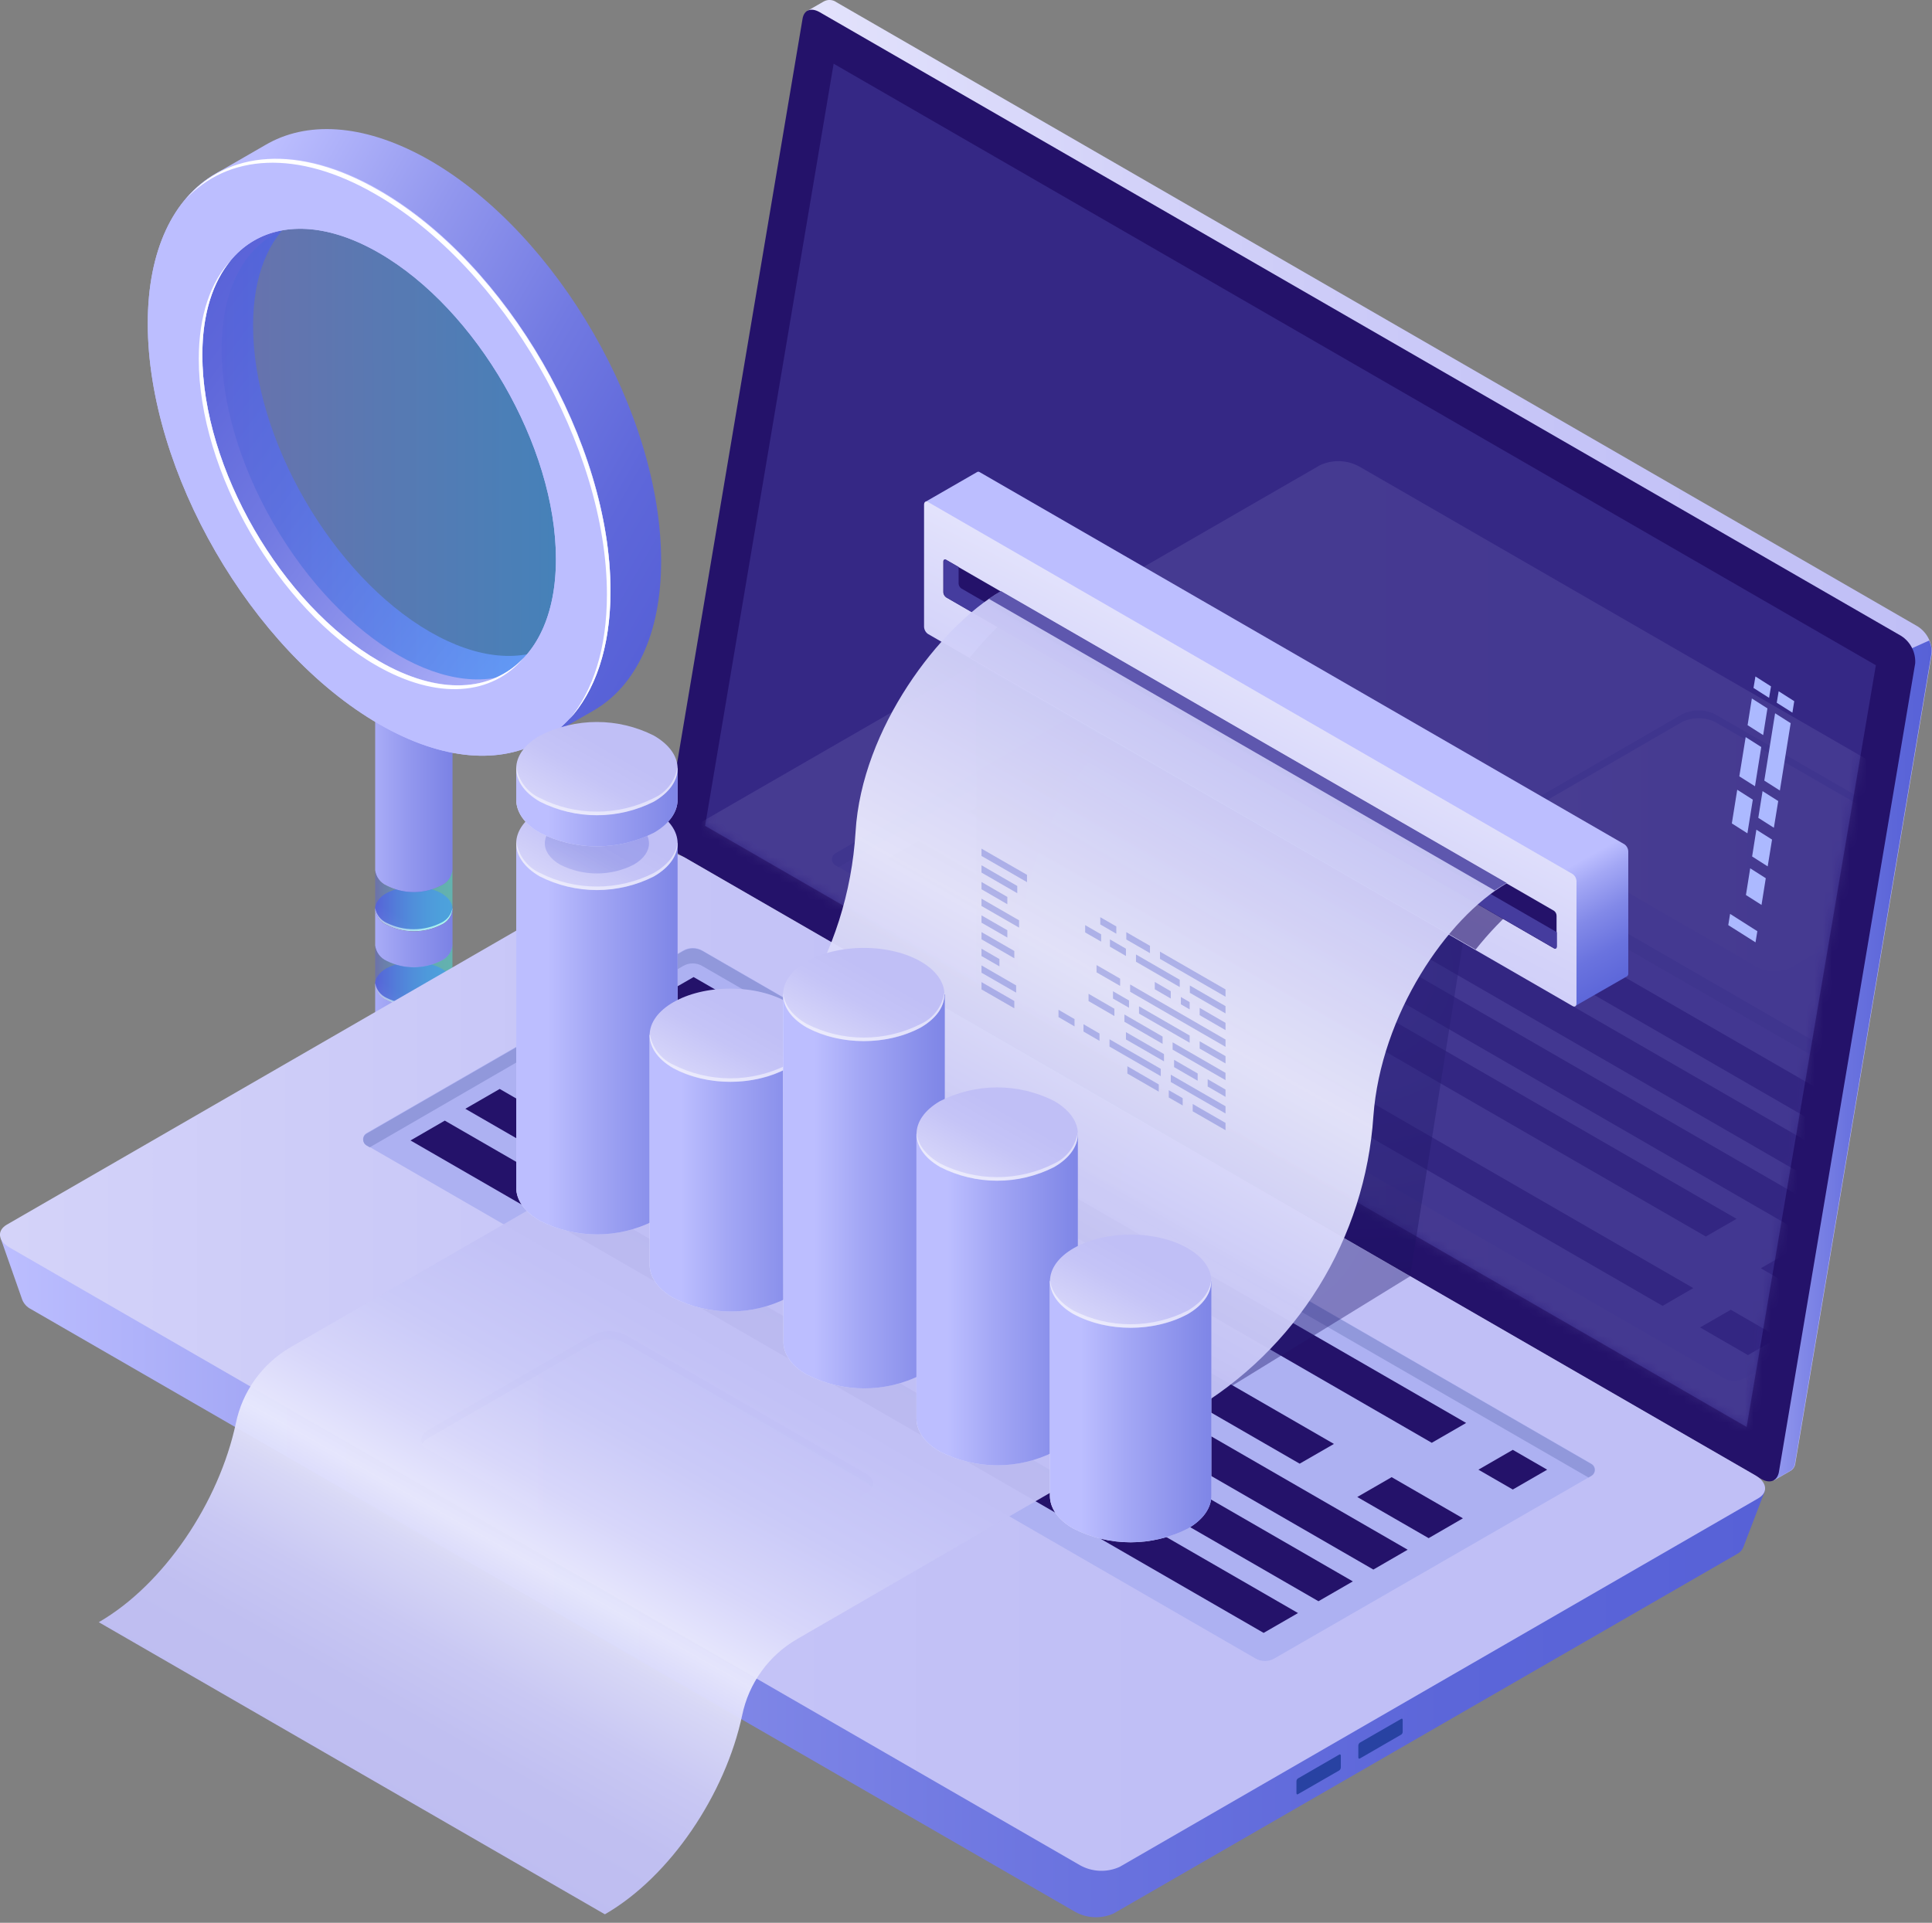 <svg width="222" height="221" viewBox="0 0 222 221" fill="none" xmlns="http://www.w3.org/2000/svg">
<rect x="0" y="0" width="222" height="221" fill="#808080" stroke="none"/>
<path d="M44.41 106.28C42.67 105.28 42.67 103.65 44.41 102.65C45.382 102.152 46.458 101.893 47.55 101.893C48.642 101.893 49.718 102.152 50.69 102.65C52.43 103.65 52.43 105.27 50.69 106.28C49.715 106.769 48.64 107.024 47.55 107.024C46.46 107.024 45.384 106.769 44.41 106.28Z" fill="url(#paint0_linear_172_104)"/>
<path d="M44.41 106.06C45.384 106.549 46.46 106.804 47.55 106.804C48.64 106.804 49.715 106.549 50.69 106.06C51.03 105.903 51.326 105.665 51.553 105.367C51.779 105.069 51.929 104.72 51.99 104.35C51.981 104.763 51.854 105.164 51.623 105.506C51.393 105.848 51.069 106.117 50.69 106.28C49.715 106.769 48.64 107.024 47.55 107.024C46.46 107.024 45.384 106.769 44.41 106.28C44.031 106.117 43.707 105.848 43.476 105.506C43.246 105.164 43.118 104.763 43.11 104.35C43.17 104.72 43.32 105.069 43.547 105.367C43.774 105.665 44.07 105.903 44.41 106.06Z" fill="white"/>
<path d="M44.41 114.92C42.67 113.92 42.67 112.29 44.41 111.29C45.384 110.801 46.46 110.546 47.55 110.546C48.64 110.546 49.715 110.801 50.69 111.29C52.43 112.29 52.43 113.92 50.69 114.92C49.715 115.409 48.64 115.664 47.55 115.664C46.46 115.664 45.384 115.409 44.41 114.92Z" fill="url(#paint1_linear_172_104)"/>
<path d="M44.41 123.7C42.67 122.7 42.67 121.07 44.41 120.07C45.382 119.572 46.458 119.313 47.55 119.313C48.642 119.313 49.718 119.572 50.69 120.07C52.43 121.07 52.43 122.69 50.69 123.7C49.715 124.189 48.64 124.444 47.55 124.444C46.46 124.444 45.384 124.189 44.41 123.7Z" fill="url(#paint2_linear_172_104)"/>
<path d="M52 104.46V99.97C51.963 100.361 51.822 100.735 51.592 101.054C51.361 101.372 51.05 101.623 50.69 101.78C49.718 102.278 48.642 102.537 47.55 102.537C46.458 102.537 45.382 102.278 44.41 101.78C44.062 101.623 43.76 101.38 43.533 101.074C43.305 100.768 43.16 100.408 43.11 100.03V81.03H52V137.03C52.029 137.631 51.935 138.233 51.724 138.797C51.514 139.361 51.191 139.876 50.775 140.312C50.36 140.748 49.86 141.095 49.306 141.332C48.753 141.569 48.157 141.691 47.555 141.691C46.953 141.691 46.357 141.569 45.803 141.332C45.25 141.095 44.75 140.748 44.335 140.312C43.919 139.876 43.596 139.361 43.386 138.797C43.175 138.233 43.081 137.631 43.11 137.03V121.82C43.13 122.223 43.263 122.613 43.492 122.945C43.722 123.277 44.04 123.539 44.41 123.7C45.384 124.189 46.46 124.444 47.55 124.444C48.64 124.444 49.715 124.189 50.69 123.7C51.048 123.539 51.357 123.288 51.587 122.97C51.817 122.652 51.959 122.28 52 121.89V117.4C51.963 117.791 51.822 118.165 51.592 118.484C51.361 118.802 51.05 119.053 50.69 119.21C49.718 119.708 48.642 119.967 47.55 119.967C46.458 119.967 45.382 119.708 44.41 119.21C44.062 119.053 43.76 118.81 43.533 118.504C43.305 118.198 43.16 117.838 43.11 117.46V113.05C43.131 113.452 43.264 113.84 43.493 114.17C43.723 114.501 44.041 114.76 44.41 114.92C45.384 115.409 46.46 115.664 47.55 115.664C48.64 115.664 49.715 115.409 50.69 114.92C51.049 114.761 51.359 114.51 51.589 114.192C51.819 113.874 51.961 113.501 52 113.11V108.62C51.963 109.012 51.822 109.388 51.592 109.708C51.361 110.027 51.05 110.28 50.69 110.44C49.715 110.929 48.64 111.184 47.55 111.184C46.46 111.184 45.384 110.929 44.41 110.44C44.062 110.281 43.76 110.036 43.533 109.728C43.305 109.42 43.16 109.059 43.11 108.68V104.42C43.13 104.823 43.263 105.213 43.492 105.545C43.722 105.877 44.04 106.139 44.41 106.3C45.384 106.789 46.46 107.044 47.55 107.044C48.64 107.044 49.715 106.789 50.69 106.3C51.048 106.139 51.357 105.888 51.587 105.57C51.817 105.252 51.959 104.88 52 104.49V104.46Z" fill="url(#paint3_linear_172_104)"/>
<path d="M44.41 114.69C45.384 115.179 46.46 115.434 47.55 115.434C48.64 115.434 49.715 115.179 50.69 114.69C51.029 114.535 51.325 114.298 51.552 114.002C51.778 113.706 51.929 113.358 51.99 112.99C51.98 113.401 51.853 113.801 51.622 114.141C51.392 114.482 51.068 114.749 50.69 114.91C49.715 115.399 48.64 115.654 47.55 115.654C46.46 115.654 45.384 115.399 44.41 114.91C44.032 114.749 43.708 114.482 43.477 114.141C43.247 113.801 43.119 113.401 43.11 112.99C43.171 113.358 43.321 113.706 43.548 114.002C43.775 114.298 44.071 114.535 44.41 114.69Z" fill="white"/>
<path d="M44.41 123.48C45.384 123.969 46.46 124.224 47.55 124.224C48.64 124.224 49.715 123.969 50.69 123.48C51.029 123.322 51.324 123.083 51.551 122.785C51.777 122.487 51.928 122.139 51.99 121.77C51.98 122.182 51.852 122.583 51.622 122.925C51.392 123.267 51.068 123.536 50.69 123.7C49.715 124.189 48.64 124.444 47.55 124.444C46.46 124.444 45.384 124.189 44.41 123.7C44.032 123.536 43.708 123.267 43.478 122.925C43.247 122.583 43.12 122.182 43.11 121.77C43.172 122.139 43.323 122.487 43.549 122.785C43.776 123.083 44.071 123.322 44.41 123.48Z" fill="white"/>
<path opacity="0.48" d="M44.41 101.78C45.382 102.278 46.458 102.537 47.55 102.537C48.642 102.537 49.718 102.278 50.69 101.78C51.049 101.622 51.359 101.371 51.587 101.053C51.816 100.734 51.955 100.36 51.99 99.97V104.46C51.954 104.85 51.815 105.224 51.586 105.542C51.357 105.86 51.048 106.111 50.69 106.27C49.715 106.759 48.64 107.014 47.55 107.014C46.46 107.014 45.384 106.759 44.41 106.27C44.04 106.109 43.722 105.847 43.492 105.515C43.263 105.183 43.13 104.793 43.11 104.39V100.02C43.153 100.402 43.296 100.765 43.524 101.074C43.752 101.383 44.058 101.626 44.41 101.78Z" fill="url(#paint4_linear_172_104)"/>
<path opacity="0.48" d="M44.41 110.42C45.384 110.909 46.46 111.164 47.55 111.164C48.64 111.164 49.715 110.909 50.69 110.42C51.05 110.261 51.36 110.008 51.588 109.688C51.817 109.367 51.956 108.992 51.99 108.6V113.09C51.955 113.48 51.816 113.854 51.587 114.173C51.359 114.491 51.049 114.742 50.69 114.9C49.715 115.389 48.64 115.644 47.55 115.644C46.46 115.644 45.384 115.389 44.41 114.9C44.041 114.74 43.723 114.481 43.493 114.15C43.264 113.82 43.131 113.432 43.11 113.03V108.65C43.154 109.032 43.298 109.397 43.526 109.707C43.754 110.017 44.058 110.263 44.41 110.42Z" fill="url(#paint5_linear_172_104)"/>
<path opacity="0.48" d="M44.41 119.2C45.382 119.698 46.458 119.957 47.55 119.957C48.642 119.957 49.718 119.698 50.69 119.2C51.049 119.042 51.359 118.791 51.587 118.473C51.816 118.154 51.955 117.78 51.99 117.39V121.92C51.954 122.31 51.815 122.684 51.586 123.002C51.357 123.32 51.048 123.571 50.69 123.73C49.715 124.219 48.64 124.474 47.55 124.474C46.46 124.474 45.384 124.219 44.41 123.73C44.04 123.569 43.722 123.307 43.492 122.975C43.263 122.643 43.13 122.253 43.11 121.85V117.48C43.16 117.854 43.306 118.21 43.533 118.511C43.761 118.812 44.063 119.05 44.41 119.2Z" fill="url(#paint6_linear_172_104)"/>
<path d="M63.62 74.12C63.82 74.013 64.02 73.893 64.22 73.76L66.39 61.45L63.67 45.12L56.09 36.92L48.29 29.34L35.87 24.19L35.55 24.07C34.958 24.364 34.398 24.719 33.88 25.13L24.56 23.92C25.046 22.694 25.673 21.529 26.43 20.45L24.94 19.87L30.5 16.66L30.7 16.55L30.91 16.43C35.7 13.85 42.21 14.32 49.39 18.43C64.07 26.91 75.97 47.53 75.97 64.48C75.97 72.89 73.04 78.82 68.29 81.62L68.12 81.72L62.22 85.1L62.52 83.38C61.764 83.43 61.006 83.43 60.25 83.38C61.87 80.56 64.09 77.36 63.62 74.12Z" fill="url(#paint7_linear_172_104)"/>
<path d="M22.84 34.5C22.84 34.27 22.84 34.04 22.84 33.81C22.768 30.433 23.352 27.074 24.56 23.92L33.87 25.08C30.87 27.44 29.08 31.67 29.08 37.43C29.08 50.43 38.18 66.14 49.4 72.62C54.93 75.81 59.94 76.15 63.61 74.12C64.08 77.36 61.86 80.56 60.23 83.45C57.481 83.235 54.795 82.523 52.3 81.35L53.18 82.35C53.18 82.35 42.12 78.51 41.9 78.27C41.68 78.03 28.8 65.02 28.8 65.02L20.4 46.92L22.84 34.5Z" fill="url(#paint8_linear_172_104)"/>
<path opacity="0.5" d="M60.149 76.735C68.084 72.154 68.085 57.301 60.151 43.559C52.217 29.818 39.353 22.392 31.419 26.973C23.484 31.555 23.483 46.408 31.416 60.149C39.35 73.891 52.214 81.317 60.149 76.735Z" fill="url(#paint9_linear_172_104)"/>
<path d="M16.98 37.18C16.98 54.18 28.88 74.75 43.56 83.23C58.24 91.71 70.15 84.83 70.15 67.88C70.15 50.93 58.25 30.31 43.56 21.83C28.87 13.35 16.98 20.23 16.98 37.18ZM23.25 40.8C23.25 27.85 32.34 22.59 43.56 29.07C54.78 35.55 63.88 51.31 63.88 64.26C63.88 77.21 54.78 82.47 43.56 75.99C32.34 69.51 23.25 53.76 23.25 40.8Z" fill="#BCBEFF"/>
<path d="M16.98 37.18C16.98 54.18 28.88 74.75 43.56 83.23C58.24 91.71 70.15 84.83 70.15 67.88C70.15 50.93 58.25 30.31 43.56 21.83C28.87 13.35 16.98 20.23 16.98 37.18ZM23.25 40.8C23.25 27.85 32.34 22.59 43.56 29.07C54.78 35.55 63.88 51.31 63.88 64.26C63.88 77.21 54.78 82.47 43.56 75.99C32.34 69.51 23.25 53.76 23.25 40.8Z" fill="#BCBEFF"/>
<path d="M69.74 68.33C69.74 51.38 57.84 30.77 43.16 22.33C34.16 17.11 26.16 17.72 21.34 22.9C26.09 17.3 34.27 16.51 43.56 21.9C58.25 30.38 70.15 51 70.15 67.95C70.15 74.47 68.38 79.49 65.38 82.73C68.14 79.41 69.74 74.55 69.74 68.33Z" fill="white"/>
<path d="M43.16 76.44C31.94 69.97 22.84 54.21 22.84 41.26C22.84 36.26 24.21 32.38 26.54 29.91C24.46 32.39 23.25 36.08 23.25 40.8C23.25 53.8 32.34 69.51 43.56 75.99C50.44 79.99 56.51 79.52 60.18 75.61C56.56 79.92 50.29 80.56 43.16 76.44Z" fill="white"/>
<path d="M78.5 93.99L94.04 1.76L92.79 1.24L94.67 0.16C94.897 0.038 95.153 -0.018 95.41 4.90407e-05C95.666 0.018 95.913 0.108 96.12 0.26L220.36 72C220.885 72.336 221.311 72.806 221.594 73.362C221.877 73.917 222.007 74.538 221.97 75.16L206.3 168.16C206.284 168.361 206.215 168.555 206.101 168.721C205.987 168.888 205.832 169.022 205.65 169.11L203.81 170.17L203.5 168.45H203.6L80.11 97.15C79.585 96.814 79.16 96.344 78.877 95.788C78.594 95.233 78.464 94.612 78.5 93.99Z" fill="url(#paint10_linear_172_104)"/>
<path d="M219.67 74.52L221.67 73.62C221.902 74.098 221.992 74.632 221.93 75.16L206.26 168.16C206.244 168.361 206.175 168.555 206.061 168.721C205.947 168.888 205.792 169.022 205.61 169.11L203.77 170.17L203.46 168.45H203.56L197.31 164.84L219.67 74.52Z" fill="url(#paint11_linear_172_104)"/>
<path d="M78.16 98.27L202.4 170C203.4 170.55 204.18 170.23 204.4 169.24L220.07 76.24C220.105 75.619 219.975 75 219.692 74.447C219.409 73.893 218.984 73.425 218.46 73.09L94.17 1.39C93.17 0.83 92.39 1.15 92.22 2.15L76.55 95.15C76.521 95.766 76.654 96.378 76.937 96.926C77.219 97.474 77.641 97.937 78.16 98.27Z" fill="#24126A"/>
<g opacity="0.51">
<path d="M95.79 7.32L215.55 76.46L200.7 164.01L81.02 94.92L95.79 7.32Z" fill="#453C9E"/>
</g>
<path d="M0.06 142.28L6.84 145.82L74.84 106.57C75.542 106.25 76.31 106.099 77.082 106.13C77.853 106.161 78.606 106.374 79.28 106.75L196.56 174.45C197.68 173.82 202.8 171.36 202.8 171.36L200.32 177.83C200.186 178.162 199.938 178.435 199.62 178.6L127.98 219.92C127.278 220.24 126.51 220.391 125.739 220.36C124.967 220.329 124.214 220.116 123.54 219.74L3.56 150.47C3.109 150.245 2.754 149.865 2.56 149.4L0.06 142.28Z" fill="url(#paint12_linear_172_104)"/>
<path d="M1.11 143.39L124.11 214.39C124.802 214.773 125.574 214.99 126.364 215.021C127.154 215.052 127.94 214.898 128.66 214.57L202.04 172.21C203.21 171.53 203.04 170.36 201.72 169.58L78.72 98.58C78.029 98.195 77.258 97.977 76.468 97.944C75.677 97.911 74.891 98.064 74.17 98.39L0.78 140.76C-0.38 141.44 -0.24 142.62 1.11 143.39Z" fill="url(#paint13_linear_172_104)"/>
<path d="M161.18 199.04V197.69C161.18 197.56 161.11 197.5 161.01 197.56L156.25 200.3C156.199 200.341 156.157 200.392 156.127 200.451C156.098 200.51 156.082 200.574 156.08 200.64V201.98C156.08 202.11 156.16 202.17 156.25 202.12L161.01 199.37C161.063 199.333 161.106 199.283 161.136 199.226C161.165 199.168 161.181 199.105 161.18 199.04Z" fill="#2842A2"/>
<path d="M154.07 203.14V201.8C154.07 201.67 153.99 201.61 153.9 201.66L149.14 204.41C149.087 204.447 149.044 204.497 149.015 204.554C148.985 204.612 148.97 204.675 148.97 204.74V206.09C148.97 206.22 149.04 206.28 149.14 206.22L153.9 203.48C153.952 203.439 153.994 203.388 154.023 203.329C154.052 203.27 154.068 203.206 154.07 203.14Z" fill="#2842A2"/>
<path d="M182.89 168.25L80.7 109.25C80.364 109.056 79.983 108.954 79.595 108.954C79.207 108.954 78.826 109.056 78.49 109.25L42.1 130.25C41.982 130.32 41.884 130.419 41.816 130.539C41.748 130.658 41.712 130.793 41.712 130.93C41.712 131.067 41.748 131.202 41.816 131.321C41.884 131.441 41.982 131.54 42.1 131.61L144.25 190.61C144.583 190.806 144.963 190.909 145.35 190.909C145.737 190.909 146.116 190.806 146.45 190.61L182.89 169.61C183.008 169.54 183.106 169.441 183.174 169.321C183.242 169.202 183.278 169.067 183.278 168.93C183.278 168.793 183.242 168.658 183.174 168.539C183.106 168.419 183.008 168.32 182.89 168.25Z" fill="#ADB1F2"/>
<path d="M182.89 169.61L182.53 169.82L80.7 111.03C80.365 110.834 79.983 110.731 79.595 110.731C79.207 110.731 78.825 110.834 78.49 111.03L42.49 131.87L42.12 131.66C42.002 131.59 41.904 131.491 41.836 131.371C41.768 131.252 41.732 131.117 41.732 130.98C41.732 130.843 41.768 130.708 41.836 130.589C41.904 130.469 42.002 130.37 42.12 130.3L78.51 109.3C78.846 109.106 79.227 109.004 79.615 109.004C80.003 109.004 80.384 109.106 80.72 109.3L182.91 168.3C183.016 168.374 183.102 168.473 183.161 168.588C183.22 168.703 183.25 168.831 183.248 168.96C183.246 169.09 183.213 169.217 183.15 169.33C183.088 169.443 182.998 169.539 182.89 169.61Z" fill="#9198DB"/>
<path d="M75.75 114.57L164.52 165.83L168.47 163.55L79.7 112.3L75.75 114.57Z" fill="#24126A"/>
<path d="M66.07 120.16L149.34 168.23L153.28 165.96L70.02 117.88L66.07 120.16Z" fill="#24126A"/>
<path d="M59.77 123.8L157.81 180.4L161.75 178.12L63.72 121.52L59.77 123.8Z" fill="#24126A"/>
<path d="M53.47 127.44L151.5 184.04L155.45 181.76L57.42 125.16L53.47 127.44Z" fill="#24126A"/>
<path d="M47.17 131.08L145.2 187.68L149.15 185.4L51.11 128.8L47.17 131.08Z" fill="#24126A"/>
<path d="M169.88 168.92L173.83 171.2L177.78 168.92L173.83 166.64L169.88 168.92Z" fill="#24126A"/>
<path d="M155.96 172.06L164.16 176.79L168.1 174.51L159.91 169.78L155.96 172.06Z" fill="#24126A"/>
<path d="M76.76 182.53L49.21 166.62C48.972 166.542 48.765 166.39 48.619 166.187C48.472 165.984 48.393 165.74 48.393 165.49C48.393 165.24 48.472 164.996 48.619 164.793C48.765 164.59 48.972 164.439 49.21 164.36L68.05 153.49C68.653 153.18 69.322 153.018 70 153.018C70.678 153.018 71.347 153.18 71.95 153.49L99.5 169.39C99.738 169.469 99.945 169.62 100.091 169.823C100.238 170.026 100.317 170.27 100.317 170.52C100.317 170.77 100.238 171.014 100.091 171.217C99.945 171.42 99.738 171.572 99.5 171.65L80.66 182.53C80.055 182.836 79.387 182.995 78.71 182.995C78.032 182.995 77.365 182.836 76.76 182.53Z" fill="url(#paint14_linear_172_104)"/>
<path d="M99.5 170.32L71.95 154.41C71.347 154.099 70.678 153.938 70 153.938C69.322 153.938 68.653 154.099 68.05 154.41L49.21 165.29C48.924 165.439 48.688 165.669 48.53 165.95C48.24 165.41 48.46 164.79 49.21 164.36L68.05 153.49C68.653 153.18 69.322 153.018 70 153.018C70.678 153.018 71.347 153.18 71.95 153.49L99.5 169.39C100.25 169.82 100.5 170.39 100.18 170.98C100.022 170.699 99.786 170.469 99.5 170.32Z" fill="#9198DB"/>
<g opacity="0.11">
<mask id="mask0_172_104" style="mask-type:luminance" maskUnits="userSpaceOnUse" x="81" y="7" width="135" height="158">
<path d="M95.79 7.32L215.55 76.46L200.7 164.02L81.02 94.92L95.79 7.32Z" fill="white"/>
</mask>
<g mask="url(#mask0_172_104)">
<path d="M78.56 98.44L201.56 169.44C202.248 169.828 203.018 170.048 203.807 170.081C204.596 170.114 205.382 169.959 206.1 169.63L279.56 127.26C280.73 126.59 280.56 125.41 279.23 124.64L156.23 53.64C155.541 53.254 154.771 53.036 153.981 53.005C153.192 52.973 152.407 53.129 151.69 53.46L78.27 95.82C77.1 96.49 77.25 97.66 78.56 98.44Z" fill="url(#paint15_linear_172_104)"/>
<path d="M201.94 111.17L174.39 95.26C174.156 95.179 173.953 95.028 173.809 94.826C173.665 94.624 173.588 94.383 173.588 94.135C173.588 93.887 173.665 93.646 173.809 93.444C173.953 93.243 174.156 93.091 174.39 93.01L193.23 82.13C193.835 81.824 194.502 81.665 195.18 81.665C195.857 81.665 196.525 81.824 197.13 82.13L224.69 98.04C224.924 98.121 225.127 98.272 225.271 98.474C225.415 98.676 225.492 98.917 225.492 99.165C225.492 99.413 225.415 99.654 225.271 99.856C225.127 100.057 224.924 100.209 224.69 100.29L205.84 111.17C205.235 111.476 204.567 111.635 203.89 111.635C203.212 111.635 202.545 111.476 201.94 111.17Z" fill="url(#paint16_linear_172_104)"/>
<path d="M224.69 98.92L197.13 83.01C196.525 82.704 195.857 82.545 195.18 82.545C194.502 82.545 193.834 82.704 193.23 83.01L174.39 93.92C174.101 94.07 173.864 94.303 173.71 94.59C173.42 94.04 173.64 93.43 174.39 93L193.23 82.12C193.834 81.814 194.502 81.655 195.18 81.655C195.857 81.655 196.525 81.814 197.13 82.12L224.69 98.03C225.43 98.46 225.69 99.03 225.36 99.62C225.215 99.323 224.98 99.078 224.69 98.92Z" fill="#9198DB"/>
<path d="M236.8 136.03L134.6 77.03C134.265 76.838 133.886 76.737 133.5 76.737C133.114 76.737 132.735 76.838 132.4 77.03L96.01 98.09C95.892 98.16 95.794 98.259 95.726 98.379C95.658 98.498 95.622 98.633 95.622 98.77C95.622 98.907 95.658 99.042 95.726 99.162C95.794 99.281 95.892 99.38 96.01 99.45L198.16 158.45C198.495 158.642 198.874 158.743 199.26 158.743C199.646 158.743 200.025 158.642 200.36 158.45L236.8 137.45C236.933 137.385 237.045 137.284 237.124 137.159C237.202 137.033 237.244 136.888 237.244 136.74C237.244 136.592 237.202 136.447 237.124 136.321C237.045 136.196 236.933 136.095 236.8 136.03Z" fill="#ADB1F2"/>
<path d="M236.8 137.39L236.43 137.6L134.56 78.81C134.225 78.618 133.846 78.517 133.46 78.517C133.074 78.517 132.695 78.618 132.36 78.81L96.36 99.66L95.99 99.45C95.872 99.38 95.774 99.281 95.706 99.162C95.638 99.042 95.602 98.907 95.602 98.77C95.602 98.633 95.638 98.498 95.706 98.379C95.774 98.259 95.872 98.16 95.99 98.09L132.38 77.03C132.715 76.838 133.094 76.737 133.48 76.737C133.866 76.737 134.245 76.838 134.58 77.03L236.78 136.03C236.899 136.098 236.999 136.196 237.068 136.314C237.138 136.433 237.176 136.567 237.178 136.704C237.18 136.842 237.146 136.977 237.08 137.097C237.014 137.218 236.917 137.318 236.8 137.39Z" fill="#9198DB"/>
<path d="M105.54 96.65L194.57 148.05L191.04 150.09L102.01 98.68L105.54 96.65Z" fill="#24126A"/>
<path d="M114.92 91.23L199.54 140.09L196.01 142.12L111.39 93.27L114.92 91.23Z" fill="#24126A"/>
<path d="M205.86 143.74L213.76 148.3L210.23 150.34L202.33 145.77L205.86 143.74Z" fill="#24126A"/>
<path d="M198.88 150.54L204.38 153.72L200.85 155.75L195.35 152.57L198.88 150.54Z" fill="#24126A"/>
<path d="M120.8 87.84L219.64 144.91L216.11 146.94L117.27 89.87L120.8 87.84Z" fill="#24126A"/>
<path d="M126.67 84.44L225.52 141.51L221.99 143.55L123.15 86.48L126.67 84.44Z" fill="#24126A"/>
<path d="M132.55 81.05L231.39 138.12L227.87 140.15L129.02 83.09L132.55 81.05Z" fill="#24126A"/>
</g>
</g>
<path opacity="0.42" d="M135.54 162.99L162.03 146.69L102.47 112.3L74.36 131.19L135.54 162.99Z" fill="url(#paint17_radial_172_104)"/>
<path opacity="0.42" d="M162.03 146.69L168.1 108.35L112.2 76.29V117.84L162.03 146.69Z" fill="url(#paint18_radial_172_104)"/>
<path d="M106.35 57.67L112.27 54.26C112.313 54.231 112.363 54.216 112.415 54.216C112.467 54.216 112.517 54.231 112.56 54.26L186.66 97.04C186.794 97.136 186.904 97.262 186.98 97.407C187.057 97.553 187.098 97.715 187.1 97.88V111.88C187.104 111.939 187.096 111.998 187.075 112.053C187.054 112.108 187.022 112.158 186.98 112.2L180.98 115.64V108.88L112.56 69.43C112.424 69.338 112.313 69.215 112.237 69.07C112.16 68.925 112.12 68.764 112.12 68.6V63.8L106.35 57.67Z" fill="url(#paint19_linear_172_104)"/>
<path d="M106.62 72.86L180.72 115.64C180.96 115.78 181.15 115.64 181.15 115.31V101.31C181.148 101.146 181.108 100.985 181.034 100.839C180.959 100.694 180.852 100.567 180.72 100.47L106.62 57.69C106.38 57.55 106.18 57.69 106.18 58.02V72.02C106.184 72.184 106.226 72.346 106.302 72.491C106.378 72.637 106.487 72.763 106.62 72.86Z" fill="url(#paint20_linear_172_104)"/>
<path opacity="0.6" d="M116.84 70.02L174.56 103.92C172.735 105.501 171.061 107.249 169.56 109.14L111.44 75.58C113.054 73.555 114.862 71.692 116.84 70.02Z" fill="#24126A"/>
<path d="M108.73 68.66L178.56 109C178.73 109.09 178.86 109 178.86 108.77V105.26C178.86 105.146 178.833 105.034 178.781 104.933C178.729 104.833 178.653 104.746 178.56 104.68L108.69 64.34C108.53 64.25 108.39 64.34 108.39 64.57V68.08C108.399 68.196 108.434 68.309 108.493 68.41C108.551 68.51 108.633 68.596 108.73 68.66Z" fill="#24126A"/>
<path d="M108.73 64.34L110.15 65.16V67.06C110.152 67.172 110.181 67.281 110.233 67.38C110.285 67.479 110.359 67.565 110.45 67.63L178.9 107.15V108.77C178.9 108.99 178.77 109.09 178.6 109L108.73 68.66C108.64 68.592 108.567 68.504 108.515 68.404C108.463 68.303 108.434 68.193 108.43 68.08V64.57C108.43 64.35 108.56 64.25 108.73 64.34Z" fill="#453C9E"/>
<path opacity="0.96" d="M69.48 220.01L11.35 186.45C18.85 182.12 25.17 172.65 27.1 163.59C27.473 161.773 28.225 160.056 29.307 158.55C30.39 157.044 31.777 155.783 33.38 154.85L77.31 129.49C83.343 126.024 88.42 121.114 92.085 115.2C95.751 109.286 97.89 102.555 98.31 95.61C99.02 83.7 108.02 71.99 115 67.96L173.13 101.52C166.25 105.52 158.67 116.6 157.81 128.3C157.35 135.243 155.195 141.967 151.534 147.883C147.873 153.8 142.818 158.73 136.81 162.24L91.56 188.41C89.957 189.343 88.57 190.604 87.487 192.11C86.405 193.616 85.653 195.333 85.28 197.15C83.35 206.21 77.03 215.68 69.53 220.01H69.48Z" fill="url(#paint21_linear_172_104)"/>
<g opacity="0.32">
<path d="M133.29 110.21L140.82 114.56V113.72L133.29 109.38V110.21Z" fill="#4553C7"/>
<path d="M129.42 107.98L132.14 109.55V108.71L129.42 107.14V107.98Z" fill="#4553C7"/>
<path d="M126.43 106.25L128.27 107.32V106.48L126.43 105.42V106.25Z" fill="#4553C7"/>
<path d="M136.72 114.11L140.82 116.48V115.64L136.72 113.27V114.11Z" fill="#4553C7"/>
<path d="M130.53 110.54L135.56 113.45V112.61L130.53 109.7V110.54Z" fill="#4553C7"/>
<path d="M127.54 108.81L129.38 109.88V109.04L127.54 107.97V108.81Z" fill="#4553C7"/>
<path d="M124.69 107.17L126.53 108.23V107.39L124.69 106.33V107.17Z" fill="#4553C7"/>
<path d="M137.85 116.68L140.82 118.4V117.56L137.85 115.84V116.68Z" fill="#4553C7"/>
<path d="M135.69 115.43L136.7 116.02V115.18L135.69 114.59V115.43Z" fill="#4553C7"/>
<path d="M132.69 113.7L134.53 114.77V113.93L132.69 112.86V113.7Z" fill="#4553C7"/>
<path d="M129.86 113.99L140.82 120.32V119.48L129.86 113.15V113.99Z" fill="#4553C7"/>
<path d="M126 111.76L128.71 113.32V112.48L126 110.92V111.76Z" fill="#4553C7"/>
<path d="M137.85 120.52L140.82 122.23V121.39L137.85 119.68V120.52Z" fill="#4553C7"/>
<path d="M130.88 116.5L136.7 119.85V119.02L130.88 115.66V116.5Z" fill="#4553C7"/>
<path d="M127.89 114.77L129.73 115.83V114.99L127.89 113.93V114.77Z" fill="#4553C7"/>
<path d="M134.74 120.64L140.82 124.15V123.31L134.74 119.8V120.64Z" fill="#4553C7"/>
<path d="M129.2 117.44L133.59 119.98V119.14L129.2 116.6V117.44Z" fill="#4553C7"/>
<path d="M125.08 115.06L128.05 116.78V115.94L125.08 114.22V115.06Z" fill="#4553C7"/>
<path d="M138.77 124.88L140.82 126.07V125.23L138.77 124.04V124.88Z" fill="#4553C7"/>
<path d="M134.91 122.65L137.62 124.22V123.38L134.91 121.81V122.65Z" fill="#4553C7"/>
<path d="M129.38 119.47L133.75 121.99V121.15L129.38 118.63V119.47Z" fill="#4553C7"/>
<path d="M134.53 124.36L140.82 127.98V127.15L134.53 123.52V124.36Z" fill="#4553C7"/>
<path d="M127.49 120.29L133.38 123.69V122.85L127.49 119.45V120.29Z" fill="#4553C7"/>
<path d="M124.5 118.56L126.34 119.63V118.79L124.5 117.72V118.56Z" fill="#4553C7"/>
<path d="M121.63 116.9L123.47 117.97V117.13L121.63 116.06V116.9Z" fill="#4553C7"/>
<path d="M137.05 127.73L140.82 129.9V129.06L137.05 126.89V127.73Z" fill="#4553C7"/>
<path d="M118.01 101.39L112.78 98.38V97.54L118.01 100.55V101.39Z" fill="#4553C7"/>
<path d="M116.89 102.66L112.78 100.29V99.45L116.89 101.83V102.66Z" fill="#4553C7"/>
<path d="M115.75 103.93L112.78 102.21V101.37L115.75 103.09V103.93Z" fill="#4553C7"/>
<path d="M117.1 106.62L112.78 104.13V103.29L117.1 105.78V106.62Z" fill="#4553C7"/>
<path d="M115.75 107.76L112.78 106.05V105.21L115.75 106.92V107.76Z" fill="#4553C7"/>
<path d="M116.55 110.14L112.78 107.96V107.13L116.55 109.3V110.14Z" fill="#4553C7"/>
<path d="M114.84 111.07L112.78 109.88V109.04L114.84 110.23V111.07Z" fill="#4553C7"/>
<path d="M116.76 114.09L112.78 111.8V110.96L116.76 113.26V114.09Z" fill="#4553C7"/>
<path d="M116.55 115.89L112.78 113.72V112.88L116.55 115.05V115.89Z" fill="#4553C7"/>
<path d="M134.3 126.14L135.9 127.06V126.22L134.3 125.3V126.14Z" fill="#4553C7"/>
<path d="M129.54 123.39L133.15 125.47V124.64L129.54 122.55V123.39Z" fill="#4553C7"/>
</g>
<path opacity="0.8" d="M114.99 67.92L173.12 101.48C172.66 101.75 172.2 102.04 171.74 102.34L113.61 68.82C114.07 68.52 114.56 68.23 114.99 67.92Z" fill="#453C9E"/>
<path d="M59.32 96.92H77.86V136.52C77.86 137.89 76.96 139.26 75.14 140.31C73.108 141.34 70.863 141.877 68.585 141.877C66.307 141.877 64.061 141.34 62.03 140.31C60.22 139.26 59.32 137.89 59.32 136.52V96.92Z" fill="url(#paint22_linear_172_104)"/>
<path d="M59.32 96.92H77.86V136.52C77.86 137.89 76.96 139.26 75.14 140.31C73.108 141.34 70.863 141.877 68.585 141.877C66.307 141.877 64.061 141.34 62.03 140.31C60.22 139.26 59.32 137.89 59.32 136.52V96.92Z" fill="url(#paint23_linear_172_104)"/>
<path d="M62.03 100.72C64.061 101.75 66.307 102.287 68.585 102.287C70.863 102.287 73.109 101.75 75.14 100.72C78.77 98.63 78.77 95.24 75.14 93.15C73.109 92.12 70.863 91.582 68.585 91.582C66.307 91.582 64.061 92.12 62.03 93.15C58.41 95.24 58.41 98.63 62.03 100.72Z" fill="url(#paint24_linear_172_104)"/>
<path opacity="0.3" d="M64.36 99.38C65.671 100.046 67.12 100.393 68.59 100.393C70.06 100.393 71.509 100.046 72.82 99.38C75.16 98.03 75.16 95.84 72.82 94.5C71.509 93.834 70.06 93.487 68.59 93.487C67.12 93.487 65.671 93.834 64.36 94.5C62.02 95.84 62.02 98.03 64.36 99.38Z" fill="url(#paint25_linear_172_104)"/>
<path opacity="0.5" d="M62.03 100.33C64.061 101.36 66.307 101.897 68.585 101.897C70.863 101.897 73.109 101.36 75.14 100.33C76.87 99.33 77.76 98.04 77.84 96.74C77.94 98.18 77.04 99.63 75.14 100.74C73.109 101.77 70.863 102.307 68.585 102.307C66.307 102.307 64.061 101.77 62.03 100.74C60.13 99.65 59.24 98.2 59.33 96.74C59.449 97.515 59.758 98.248 60.229 98.874C60.7 99.501 61.319 100.001 62.03 100.33Z" fill="white"/>
<path d="M59.32 88.33H77.86V91.92C77.86 93.29 76.96 94.66 75.14 95.71C73.108 96.74 70.863 97.278 68.585 97.278C66.307 97.278 64.061 96.74 62.03 95.71C60.22 94.71 59.32 93.29 59.32 91.92V88.33Z" fill="url(#paint26_linear_172_104)"/>
<path d="M59.32 88.33H77.86V91.92C77.86 93.29 76.96 94.66 75.14 95.71C73.108 96.74 70.863 97.278 68.585 97.278C66.307 97.278 64.061 96.74 62.03 95.71C60.22 94.71 59.32 93.29 59.32 91.92V88.33Z" fill="url(#paint27_linear_172_104)"/>
<path d="M62.03 92.12C64.061 93.15 66.307 93.688 68.585 93.688C70.863 93.688 73.109 93.15 75.14 92.12C78.77 90.03 78.77 86.64 75.14 84.55C73.109 83.52 70.863 82.983 68.585 82.983C66.307 82.983 64.061 83.52 62.03 84.55C58.41 86.64 58.41 90.03 62.03 92.12Z" fill="url(#paint28_linear_172_104)"/>
<path opacity="0.5" d="M62.03 91.72C64.061 92.751 66.307 93.287 68.585 93.287C70.863 93.287 73.109 92.751 75.14 91.72C75.854 91.397 76.475 90.9 76.947 90.274C77.418 89.649 77.725 88.915 77.84 88.14C77.94 89.57 77.04 91.02 75.14 92.14C73.109 93.171 70.863 93.707 68.585 93.707C66.307 93.707 64.061 93.171 62.03 92.14C60.13 91.04 59.24 89.59 59.33 88.14C59.448 88.914 59.756 89.646 60.228 90.271C60.699 90.896 61.318 91.394 62.03 91.72Z" fill="white"/>
<path d="M74.65 118.98H93.19V145.38C93.19 146.75 92.29 148.12 90.48 149.17C88.447 150.201 86.199 150.738 83.92 150.738C81.641 150.738 79.393 150.201 77.36 149.17C75.55 148.12 74.65 146.75 74.65 145.38V118.98Z" fill="url(#paint29_linear_172_104)"/>
<path d="M74.65 118.98H93.19V145.38C93.19 146.75 92.29 148.12 90.48 149.17C88.447 150.201 86.199 150.738 83.92 150.738C81.641 150.738 79.393 150.201 77.36 149.17C75.55 148.12 74.65 146.75 74.65 145.38V118.98Z" fill="url(#paint30_linear_172_104)"/>
<path d="M83.92 124.33C89.04 124.33 93.19 121.935 93.19 118.98C93.19 116.025 89.04 113.63 83.92 113.63C78.8 113.63 74.65 116.025 74.65 118.98C74.65 121.935 78.8 124.33 83.92 124.33Z" fill="url(#paint31_linear_172_104)"/>
<path opacity="0.5" d="M77.36 122.37C79.393 123.401 81.641 123.938 83.92 123.938C86.199 123.938 88.447 123.401 90.48 122.37C91.191 122.041 91.81 121.541 92.281 120.914C92.752 120.288 93.061 119.555 93.18 118.78C93.27 120.22 92.37 121.67 90.48 122.78C88.447 123.811 86.199 124.348 83.92 124.348C81.641 124.348 79.393 123.811 77.36 122.78C75.47 121.68 74.57 120.23 74.66 118.78C74.779 119.555 75.088 120.288 75.559 120.914C76.03 121.541 76.649 122.041 77.36 122.37Z" fill="white"/>
<path d="M89.98 114.3H108.56V154.23C108.56 155.6 107.66 156.97 105.85 158.01C103.819 159.04 101.573 159.577 99.295 159.577C97.017 159.577 94.771 159.04 92.74 158.01C90.92 157.01 90.02 155.6 90.02 154.23L89.98 114.3Z" fill="url(#paint32_linear_172_104)"/>
<path d="M89.98 114.3H108.56V154.23C108.56 155.6 107.66 156.97 105.85 158.01C103.819 159.04 101.573 159.577 99.295 159.577C97.017 159.577 94.771 159.04 92.74 158.01C90.92 157.01 90.02 155.6 90.02 154.23L89.98 114.3Z" fill="url(#paint33_linear_172_104)"/>
<path d="M99.25 119.65C104.37 119.65 108.52 117.255 108.52 114.3C108.52 111.345 104.37 108.95 99.25 108.95C94.13 108.95 89.98 111.345 89.98 114.3C89.98 117.255 94.13 119.65 99.25 119.65Z" fill="url(#paint34_linear_172_104)"/>
<path opacity="0.5" d="M92.7 117.69C94.732 118.72 96.977 119.257 99.255 119.257C101.533 119.257 103.779 118.72 105.81 117.69C106.521 117.361 107.14 116.861 107.611 116.234C108.082 115.608 108.391 114.875 108.51 114.1C108.6 115.54 107.71 116.99 105.81 118.1C103.779 119.13 101.533 119.667 99.255 119.667C96.977 119.667 94.732 119.13 92.7 118.1C90.8 117 89.9 115.55 90 114.1C90.08 115.4 90.97 116.69 92.7 117.69Z" fill="white"/>
<path d="M105.31 130.34H123.85V163.07C123.85 164.44 122.95 165.81 121.14 166.85C119.109 167.88 116.863 168.417 114.585 168.417C112.307 168.417 110.061 167.88 108.03 166.85C106.22 165.85 105.31 164.44 105.31 163.07V130.34Z" fill="url(#paint35_linear_172_104)"/>
<path d="M105.31 130.34H123.85V163.07C123.85 164.44 122.95 165.81 121.14 166.85C119.109 167.88 116.863 168.417 114.585 168.417C112.307 168.417 110.061 167.88 108.03 166.85C106.22 165.85 105.31 164.44 105.31 163.07V130.34Z" fill="url(#paint36_linear_172_104)"/>
<path d="M108.03 134.12C110.06 135.155 112.306 135.695 114.585 135.695C116.864 135.695 119.11 135.155 121.14 134.12C124.76 132.03 124.76 128.64 121.14 126.55C119.109 125.52 116.863 124.983 114.585 124.983C112.307 124.983 110.061 125.52 108.03 126.55C104.41 128.64 104.41 132.03 108.03 134.12Z" fill="url(#paint37_linear_172_104)"/>
<path opacity="0.5" d="M108.03 133.73C110.061 134.76 112.307 135.297 114.585 135.297C116.863 135.297 119.108 134.76 121.14 133.73C121.851 133.401 122.47 132.901 122.941 132.274C123.412 131.648 123.721 130.915 123.84 130.14C123.93 131.58 123.04 133.03 121.14 134.14C119.11 135.175 116.864 135.715 114.585 135.715C112.306 135.715 110.06 135.175 108.03 134.14C106.13 133.05 105.24 131.6 105.33 130.14C105.41 131.44 106.3 132.73 108.03 133.73Z" fill="white"/>
<path d="M120.64 147.25H139.19V171.92C139.19 173.29 138.28 174.66 136.47 175.7C134.439 176.73 132.193 177.267 129.915 177.267C127.637 177.267 125.392 176.73 123.36 175.7C121.55 174.7 120.64 173.29 120.64 171.92V147.25Z" fill="url(#paint38_linear_172_104)"/>
<path d="M120.64 147.25H139.19V171.92C139.19 173.29 138.28 174.66 136.47 175.7C134.439 176.73 132.193 177.267 129.915 177.267C127.637 177.267 125.392 176.73 123.36 175.7C121.55 174.7 120.64 173.29 120.64 171.92V147.25Z" fill="url(#paint39_linear_172_104)"/>
<path d="M129.92 152.6C135.04 152.6 139.19 150.205 139.19 147.25C139.19 144.295 135.04 141.9 129.92 141.9C124.8 141.9 120.65 144.295 120.65 147.25C120.65 150.205 124.8 152.6 129.92 152.6Z" fill="url(#paint40_linear_172_104)"/>
<path opacity="0.5" d="M123.36 150.64C125.391 151.67 127.637 152.207 129.915 152.207C132.193 152.207 134.439 151.67 136.47 150.64C138.19 149.64 139.09 148.35 139.17 147.05C139.26 148.49 138.37 149.94 136.47 151.05C134.439 152.08 132.193 152.617 129.915 152.617C127.637 152.617 125.391 152.08 123.36 151.05C121.46 149.96 120.57 148.51 120.66 147.05C120.74 148.35 121.64 149.64 123.36 150.64Z" fill="white"/>
<path d="M204.16 80.77L205.96 81.91L206.17 80.59L204.38 79.45L204.16 80.77Z" fill="#ACB9FF"/>
<path d="M202.73 89.72L204.52 90.86L205.76 83.12L203.97 81.98L202.73 89.72Z" fill="#ACB9FF"/>
<path d="M202.04 94L203.83 95.14L204.33 92.07L202.53 90.93L202.04 94Z" fill="#ACB9FF"/>
<path d="M201.33 98.44L203.12 99.58L203.62 96.5L201.82 95.36L201.33 98.44Z" fill="#ACB9FF"/>
<path d="M200.81 83.35L202.6 84.49L203.09 81.42L201.3 80.28L200.81 83.35Z" fill="#ACB9FF"/>
<path d="M199.86 89.23L201.66 90.37L202.38 85.86L200.59 84.72L199.86 89.23Z" fill="#ACB9FF"/>
<path d="M199 94.64L200.79 95.78L201.41 91.91L199.62 90.77L199 94.64Z" fill="#ACB9FF"/>
<path d="M200.62 102.87L202.41 104.01L202.9 100.94L201.11 99.8L200.62 102.87Z" fill="#ACB9FF"/>
<path d="M201.49 79.07L203.28 80.21L203.5 78.89L201.71 77.75L201.49 79.07Z" fill="#ACB9FF"/>
<path d="M198.59 106.33L201.72 108.31L201.93 107.03L198.8 105.04L198.59 106.33Z" fill="#ACB9FF"/>
<defs>
<linearGradient id="paint0_linear_172_104" x1="46.995" y1="105.921" x2="43.829" y2="111.378" gradientUnits="userSpaceOnUse">
<stop stop-color="#5761D7"/>
<stop offset="0.16" stop-color="#5E67DA"/>
<stop offset="0.41" stop-color="#727AE2"/>
<stop offset="0.69" stop-color="#9297EE"/>
<stop offset="1" stop-color="#BCBEFF"/>
</linearGradient>
<linearGradient id="paint1_linear_172_104" x1="46.958" y1="114.579" x2="43.792" y2="120.037" gradientUnits="userSpaceOnUse">
<stop stop-color="#5761D7"/>
<stop offset="0.16" stop-color="#5E67DA"/>
<stop offset="0.41" stop-color="#727AE2"/>
<stop offset="0.69" stop-color="#9297EE"/>
<stop offset="1" stop-color="#BCBEFF"/>
</linearGradient>
<linearGradient id="paint2_linear_172_104" x1="46.929" y1="123.383" x2="43.764" y2="128.84" gradientUnits="userSpaceOnUse">
<stop stop-color="#5761D7"/>
<stop offset="0.16" stop-color="#5E67DA"/>
<stop offset="0.41" stop-color="#727AE2"/>
<stop offset="0.69" stop-color="#9297EE"/>
<stop offset="1" stop-color="#BCBEFF"/>
</linearGradient>
<linearGradient id="paint3_linear_172_104" x1="63.91" y1="111.23" x2="39.62" y2="111.23" gradientUnits="userSpaceOnUse">
<stop stop-color="#5761D7"/>
<stop offset="0.16" stop-color="#5E67DA"/>
<stop offset="0.41" stop-color="#727AE2"/>
<stop offset="0.69" stop-color="#9297EE"/>
<stop offset="1" stop-color="#BCBEFF"/>
</linearGradient>
<linearGradient id="paint4_linear_172_104" x1="51.99" y1="103.5" x2="43.11" y2="103.5" gradientUnits="userSpaceOnUse">
<stop stop-color="#42E8E0"/>
<stop offset="0.15" stop-color="#43E3E0"/>
<stop offset="0.33" stop-color="#45D5DF"/>
<stop offset="0.52" stop-color="#49BDDD"/>
<stop offset="0.72" stop-color="#4E9CDB"/>
<stop offset="0.93" stop-color="#5472D8"/>
<stop offset="1" stop-color="#5761D7"/>
</linearGradient>
<linearGradient id="paint5_linear_172_104" x1="51.99" y1="112.13" x2="43.11" y2="112.13" gradientUnits="userSpaceOnUse">
<stop stop-color="#42E8E0"/>
<stop offset="0.15" stop-color="#43E3E0"/>
<stop offset="0.33" stop-color="#45D5DF"/>
<stop offset="0.52" stop-color="#49BDDD"/>
<stop offset="0.72" stop-color="#4E9CDB"/>
<stop offset="0.93" stop-color="#5472D8"/>
<stop offset="1" stop-color="#5761D7"/>
</linearGradient>
<linearGradient id="paint6_linear_172_104" x1="51.99" y1="120.92" x2="43.11" y2="120.92" gradientUnits="userSpaceOnUse">
<stop stop-color="#42E8E0"/>
<stop offset="0.15" stop-color="#43E3E0"/>
<stop offset="0.33" stop-color="#45D5DF"/>
<stop offset="0.52" stop-color="#49BDDD"/>
<stop offset="0.72" stop-color="#4E9CDB"/>
<stop offset="0.93" stop-color="#5472D8"/>
<stop offset="1" stop-color="#5761D7"/>
</linearGradient>
<linearGradient id="paint7_linear_172_104" x1="79.46" y1="65.52" x2="22.02" y2="32.22" gradientUnits="userSpaceOnUse">
<stop stop-color="#5761D7"/>
<stop offset="0.16" stop-color="#5E67DA"/>
<stop offset="0.41" stop-color="#727AE2"/>
<stop offset="0.69" stop-color="#9297EE"/>
<stop offset="1" stop-color="#BCBEFF"/>
</linearGradient>
<linearGradient id="paint8_linear_172_104" x1="16.48" y1="35.99" x2="68.19" y2="73.85" gradientUnits="userSpaceOnUse">
<stop stop-color="#5761D7"/>
<stop offset="0.16" stop-color="#5E67DA"/>
<stop offset="0.41" stop-color="#727AE2"/>
<stop offset="0.69" stop-color="#9297EE"/>
<stop offset="1" stop-color="#BCBEFF"/>
</linearGradient>
<linearGradient id="paint9_linear_172_104" x1="64.544" y1="53.672" x2="23.774" y2="53.752" gradientUnits="userSpaceOnUse">
<stop stop-color="#0A83F2"/>
<stop offset="1" stop-color="#5761D7"/>
</linearGradient>
<linearGradient id="paint10_linear_172_104" x1="222" y1="85.07" x2="78.47" y2="85.07" gradientUnits="userSpaceOnUse">
<stop stop-color="#C0BFF6"/>
<stop offset="0.29" stop-color="#C5C4F7"/>
<stop offset="0.64" stop-color="#D3D2F9"/>
<stop offset="1" stop-color="#E9E9FD"/>
</linearGradient>
<linearGradient id="paint11_linear_172_104" x1="221.99" y1="121.87" x2="197.35" y2="121.87" gradientUnits="userSpaceOnUse">
<stop stop-color="#5761D7"/>
<stop offset="0.18" stop-color="#5C66D9"/>
<stop offset="0.39" stop-color="#6A73DF"/>
<stop offset="0.61" stop-color="#8289E8"/>
<stop offset="0.85" stop-color="#A3A7F5"/>
<stop offset="1" stop-color="#BCBEFF"/>
</linearGradient>
<linearGradient id="paint12_linear_172_104" x1="202.77" y1="163.25" x2="0.06" y2="163.25" gradientUnits="userSpaceOnUse">
<stop stop-color="#5761D7"/>
<stop offset="0.18" stop-color="#5C66D9"/>
<stop offset="0.39" stop-color="#6A73DF"/>
<stop offset="0.61" stop-color="#8289E8"/>
<stop offset="0.85" stop-color="#A3A7F5"/>
<stop offset="1" stop-color="#BCBEFF"/>
</linearGradient>
<linearGradient id="paint13_linear_172_104" x1="134.66" y1="156.49" x2="-68.16" y2="156.49" gradientUnits="userSpaceOnUse">
<stop stop-color="#C0BFF6"/>
<stop offset="0.29" stop-color="#C5C4F7"/>
<stop offset="0.64" stop-color="#D3D2F9"/>
<stop offset="1" stop-color="#E9E9FD"/>
</linearGradient>
<linearGradient id="paint14_linear_172_104" x1="100.31" y1="168.01" x2="48.4" y2="168.01" gradientUnits="userSpaceOnUse">
<stop stop-color="#C0BFF6"/>
<stop offset="0.29" stop-color="#C5C4F7"/>
<stop offset="0.64" stop-color="#D3D2F9"/>
<stop offset="1" stop-color="#E9E9FD"/>
</linearGradient>
<linearGradient id="paint15_linear_172_104" x1="212.14" y1="111.54" x2="9.33" y2="111.54" gradientUnits="userSpaceOnUse">
<stop stop-color="#C0BFF6"/>
<stop offset="0.29" stop-color="#C5C4F7"/>
<stop offset="0.64" stop-color="#D3D2F9"/>
<stop offset="1" stop-color="#E9E9FD"/>
</linearGradient>
<linearGradient id="paint16_linear_172_104" x1="225.49" y1="96.65" x2="173.58" y2="96.65" gradientUnits="userSpaceOnUse">
<stop stop-color="#C0BFF6"/>
<stop offset="0.29" stop-color="#C5C4F7"/>
<stop offset="0.64" stop-color="#D3D2F9"/>
<stop offset="1" stop-color="#E9E9FD"/>
</linearGradient>
<radialGradient id="paint17_radial_172_104" cx="0" cy="0" r="1" gradientUnits="userSpaceOnUse" gradientTransform="translate(143.69 137.65) rotate(180) scale(58.14 58.14)">
<stop stop-color="#2B237C"/>
<stop offset="1" stop-color="#180D5B"/>
</radialGradient>
<radialGradient id="paint18_radial_172_104" cx="0" cy="0" r="1" gradientUnits="userSpaceOnUse" gradientTransform="translate(156.41 111.49) rotate(180) scale(44.5 44.5)">
<stop stop-color="#2B237C"/>
<stop offset="1" stop-color="#180D5B"/>
</radialGradient>
<linearGradient id="paint19_linear_172_104" x1="172.43" y1="124.34" x2="133.23" y2="53.75" gradientUnits="userSpaceOnUse">
<stop stop-color="#5761D7"/>
<stop offset="0.04" stop-color="#5C66D9"/>
<stop offset="0.09" stop-color="#6A73DF"/>
<stop offset="0.14" stop-color="#8289E8"/>
<stop offset="0.19" stop-color="#A3A7F5"/>
<stop offset="0.22" stop-color="#BCBEFF"/>
</linearGradient>
<linearGradient id="paint20_linear_172_104" x1="124.27" y1="124.59" x2="150.36" y2="73.58" gradientUnits="userSpaceOnUse">
<stop stop-color="#C0BFF6"/>
<stop offset="0.29" stop-color="#C5C4F7"/>
<stop offset="0.64" stop-color="#D3D2F9"/>
<stop offset="1" stop-color="#E9E9FD"/>
</linearGradient>
<linearGradient id="paint21_linear_172_104" x1="53.74" y1="216.28" x2="136.67" y2="69.33" gradientUnits="userSpaceOnUse">
<stop stop-color="#C0BFF6"/>
<stop offset="0.08" stop-color="#C3C2F6"/>
<stop offset="0.13" stop-color="#CCCBF8"/>
<stop offset="0.18" stop-color="#DBDBFB"/>
<stop offset="0.21" stop-color="#E9E9FD"/>
<stop offset="0.26" stop-color="#D8D7FA"/>
<stop offset="0.32" stop-color="#CACAF8"/>
<stop offset="0.39" stop-color="#C2C1F6"/>
<stop offset="0.51" stop-color="#C0BFF6"/>
<stop offset="0.62" stop-color="#D0CFF9"/>
<stop offset="0.75" stop-color="#E9E9FD"/>
<stop offset="1" stop-color="#C0BFF6"/>
</linearGradient>
<linearGradient id="paint22_linear_172_104" x1="77.86" y1="119.42" x2="59.43" y2="119.42" gradientUnits="userSpaceOnUse">
<stop stop-color="#C0BFF6"/>
<stop offset="0.49" stop-color="#D2D1F9"/>
<stop offset="1" stop-color="#E9E9FD"/>
</linearGradient>
<linearGradient id="paint23_linear_172_104" x1="98.53" y1="119.42" x2="62.9" y2="119.42" gradientUnits="userSpaceOnUse">
<stop stop-color="#5761D7"/>
<stop offset="0.18" stop-color="#5C66D9"/>
<stop offset="0.39" stop-color="#6A73DF"/>
<stop offset="0.61" stop-color="#8289E8"/>
<stop offset="0.85" stop-color="#A3A7F5"/>
<stop offset="1" stop-color="#BCBEFF"/>
</linearGradient>
<linearGradient id="paint24_linear_172_104" x1="67.395" y1="93.16" x2="60.854" y2="104.541" gradientUnits="userSpaceOnUse">
<stop stop-color="#C0BFF6"/>
<stop offset="0.29" stop-color="#C5C4F7"/>
<stop offset="0.64" stop-color="#D3D2F9"/>
<stop offset="1" stop-color="#E9E9FD"/>
</linearGradient>
<linearGradient id="paint25_linear_172_104" x1="65.063" y1="94.5" x2="60.838" y2="101.852" gradientUnits="userSpaceOnUse">
<stop stop-color="#5761D7"/>
<stop offset="0.18" stop-color="#5C66D9"/>
<stop offset="0.39" stop-color="#6A73DF"/>
<stop offset="0.61" stop-color="#8289E8"/>
<stop offset="0.85" stop-color="#A3A7F5"/>
<stop offset="1" stop-color="#BCBEFF"/>
</linearGradient>
<linearGradient id="paint26_linear_172_104" x1="77.86" y1="92.82" x2="59.43" y2="92.82" gradientUnits="userSpaceOnUse">
<stop stop-color="#C0BFF6"/>
<stop offset="0.49" stop-color="#D2D1F9"/>
<stop offset="1" stop-color="#E9E9FD"/>
</linearGradient>
<linearGradient id="paint27_linear_172_104" x1="98.53" y1="92.82" x2="62.9" y2="92.82" gradientUnits="userSpaceOnUse">
<stop stop-color="#5761D7"/>
<stop offset="0.18" stop-color="#5C66D9"/>
<stop offset="0.39" stop-color="#6A73DF"/>
<stop offset="0.61" stop-color="#8289E8"/>
<stop offset="0.85" stop-color="#A3A7F5"/>
<stop offset="1" stop-color="#BCBEFF"/>
</linearGradient>
<linearGradient id="paint28_linear_172_104" x1="67.386" y1="84.555" x2="60.846" y2="95.936" gradientUnits="userSpaceOnUse">
<stop stop-color="#C0BFF6"/>
<stop offset="0.29" stop-color="#C5C4F7"/>
<stop offset="0.64" stop-color="#D3D2F9"/>
<stop offset="1" stop-color="#E9E9FD"/>
</linearGradient>
<linearGradient id="paint29_linear_172_104" x1="93.19" y1="134.86" x2="74.76" y2="134.86" gradientUnits="userSpaceOnUse">
<stop stop-color="#C0BFF6"/>
<stop offset="0.49" stop-color="#D2D1F9"/>
<stop offset="1" stop-color="#E9E9FD"/>
</linearGradient>
<linearGradient id="paint30_linear_172_104" x1="113.86" y1="134.86" x2="78.23" y2="134.86" gradientUnits="userSpaceOnUse">
<stop stop-color="#5761D7"/>
<stop offset="0.18" stop-color="#5C66D9"/>
<stop offset="0.39" stop-color="#6A73DF"/>
<stop offset="0.61" stop-color="#8289E8"/>
<stop offset="0.85" stop-color="#A3A7F5"/>
<stop offset="1" stop-color="#BCBEFF"/>
</linearGradient>
<linearGradient id="paint31_linear_172_104" x1="82.794" y1="115.19" x2="76.253" y2="126.571" gradientUnits="userSpaceOnUse">
<stop stop-color="#C0BFF6"/>
<stop offset="0.29" stop-color="#C5C4F7"/>
<stop offset="0.64" stop-color="#D3D2F9"/>
<stop offset="1" stop-color="#E9E9FD"/>
</linearGradient>
<linearGradient id="paint32_linear_172_104" x1="108.53" y1="136.94" x2="90.09" y2="136.94" gradientUnits="userSpaceOnUse">
<stop stop-color="#C0BFF6"/>
<stop offset="0.49" stop-color="#D2D1F9"/>
<stop offset="1" stop-color="#E9E9FD"/>
</linearGradient>
<linearGradient id="paint33_linear_172_104" x1="129.19" y1="136.94" x2="93.56" y2="136.94" gradientUnits="userSpaceOnUse">
<stop stop-color="#5761D7"/>
<stop offset="0.18" stop-color="#5C66D9"/>
<stop offset="0.39" stop-color="#6A73DF"/>
<stop offset="0.61" stop-color="#8289E8"/>
<stop offset="0.85" stop-color="#A3A7F5"/>
<stop offset="1" stop-color="#BCBEFF"/>
</linearGradient>
<linearGradient id="paint34_linear_172_104" x1="98.193" y1="110.51" x2="91.652" y2="121.891" gradientUnits="userSpaceOnUse">
<stop stop-color="#C0BFF6"/>
<stop offset="0.29" stop-color="#C5C4F7"/>
<stop offset="0.64" stop-color="#D3D2F9"/>
<stop offset="1" stop-color="#E9E9FD"/>
</linearGradient>
<linearGradient id="paint35_linear_172_104" x1="123.86" y1="149.38" x2="105.42" y2="149.38" gradientUnits="userSpaceOnUse">
<stop stop-color="#C0BFF6"/>
<stop offset="0.49" stop-color="#D2D1F9"/>
<stop offset="1" stop-color="#E9E9FD"/>
</linearGradient>
<linearGradient id="paint36_linear_172_104" x1="144.52" y1="149.38" x2="108.89" y2="149.38" gradientUnits="userSpaceOnUse">
<stop stop-color="#5761D7"/>
<stop offset="0.18" stop-color="#5C66D9"/>
<stop offset="0.39" stop-color="#6A73DF"/>
<stop offset="0.61" stop-color="#8289E8"/>
<stop offset="0.85" stop-color="#A3A7F5"/>
<stop offset="1" stop-color="#BCBEFF"/>
</linearGradient>
<linearGradient id="paint37_linear_172_104" x1="113.592" y1="126.56" x2="107.051" y2="137.941" gradientUnits="userSpaceOnUse">
<stop stop-color="#C0BFF6"/>
<stop offset="0.29" stop-color="#C5C4F7"/>
<stop offset="0.64" stop-color="#D3D2F9"/>
<stop offset="1" stop-color="#E9E9FD"/>
</linearGradient>
<linearGradient id="paint38_linear_172_104" x1="139.19" y1="162.26" x2="120.75" y2="162.26" gradientUnits="userSpaceOnUse">
<stop stop-color="#C0BFF6"/>
<stop offset="0.49" stop-color="#D2D1F9"/>
<stop offset="1" stop-color="#E9E9FD"/>
</linearGradient>
<linearGradient id="paint39_linear_172_104" x1="159.85" y1="162.26" x2="124.22" y2="162.26" gradientUnits="userSpaceOnUse">
<stop stop-color="#5761D7"/>
<stop offset="0.18" stop-color="#5C66D9"/>
<stop offset="0.39" stop-color="#6A73DF"/>
<stop offset="0.61" stop-color="#8289E8"/>
<stop offset="0.85" stop-color="#A3A7F5"/>
<stop offset="1" stop-color="#BCBEFF"/>
</linearGradient>
<linearGradient id="paint40_linear_172_104" x1="129" y1="143.455" x2="122.455" y2="154.843" gradientUnits="userSpaceOnUse">
<stop stop-color="#C0BFF6"/>
<stop offset="0.29" stop-color="#C5C4F7"/>
<stop offset="0.64" stop-color="#D3D2F9"/>
<stop offset="1" stop-color="#E9E9FD"/>
</linearGradient>
</defs>
</svg>
